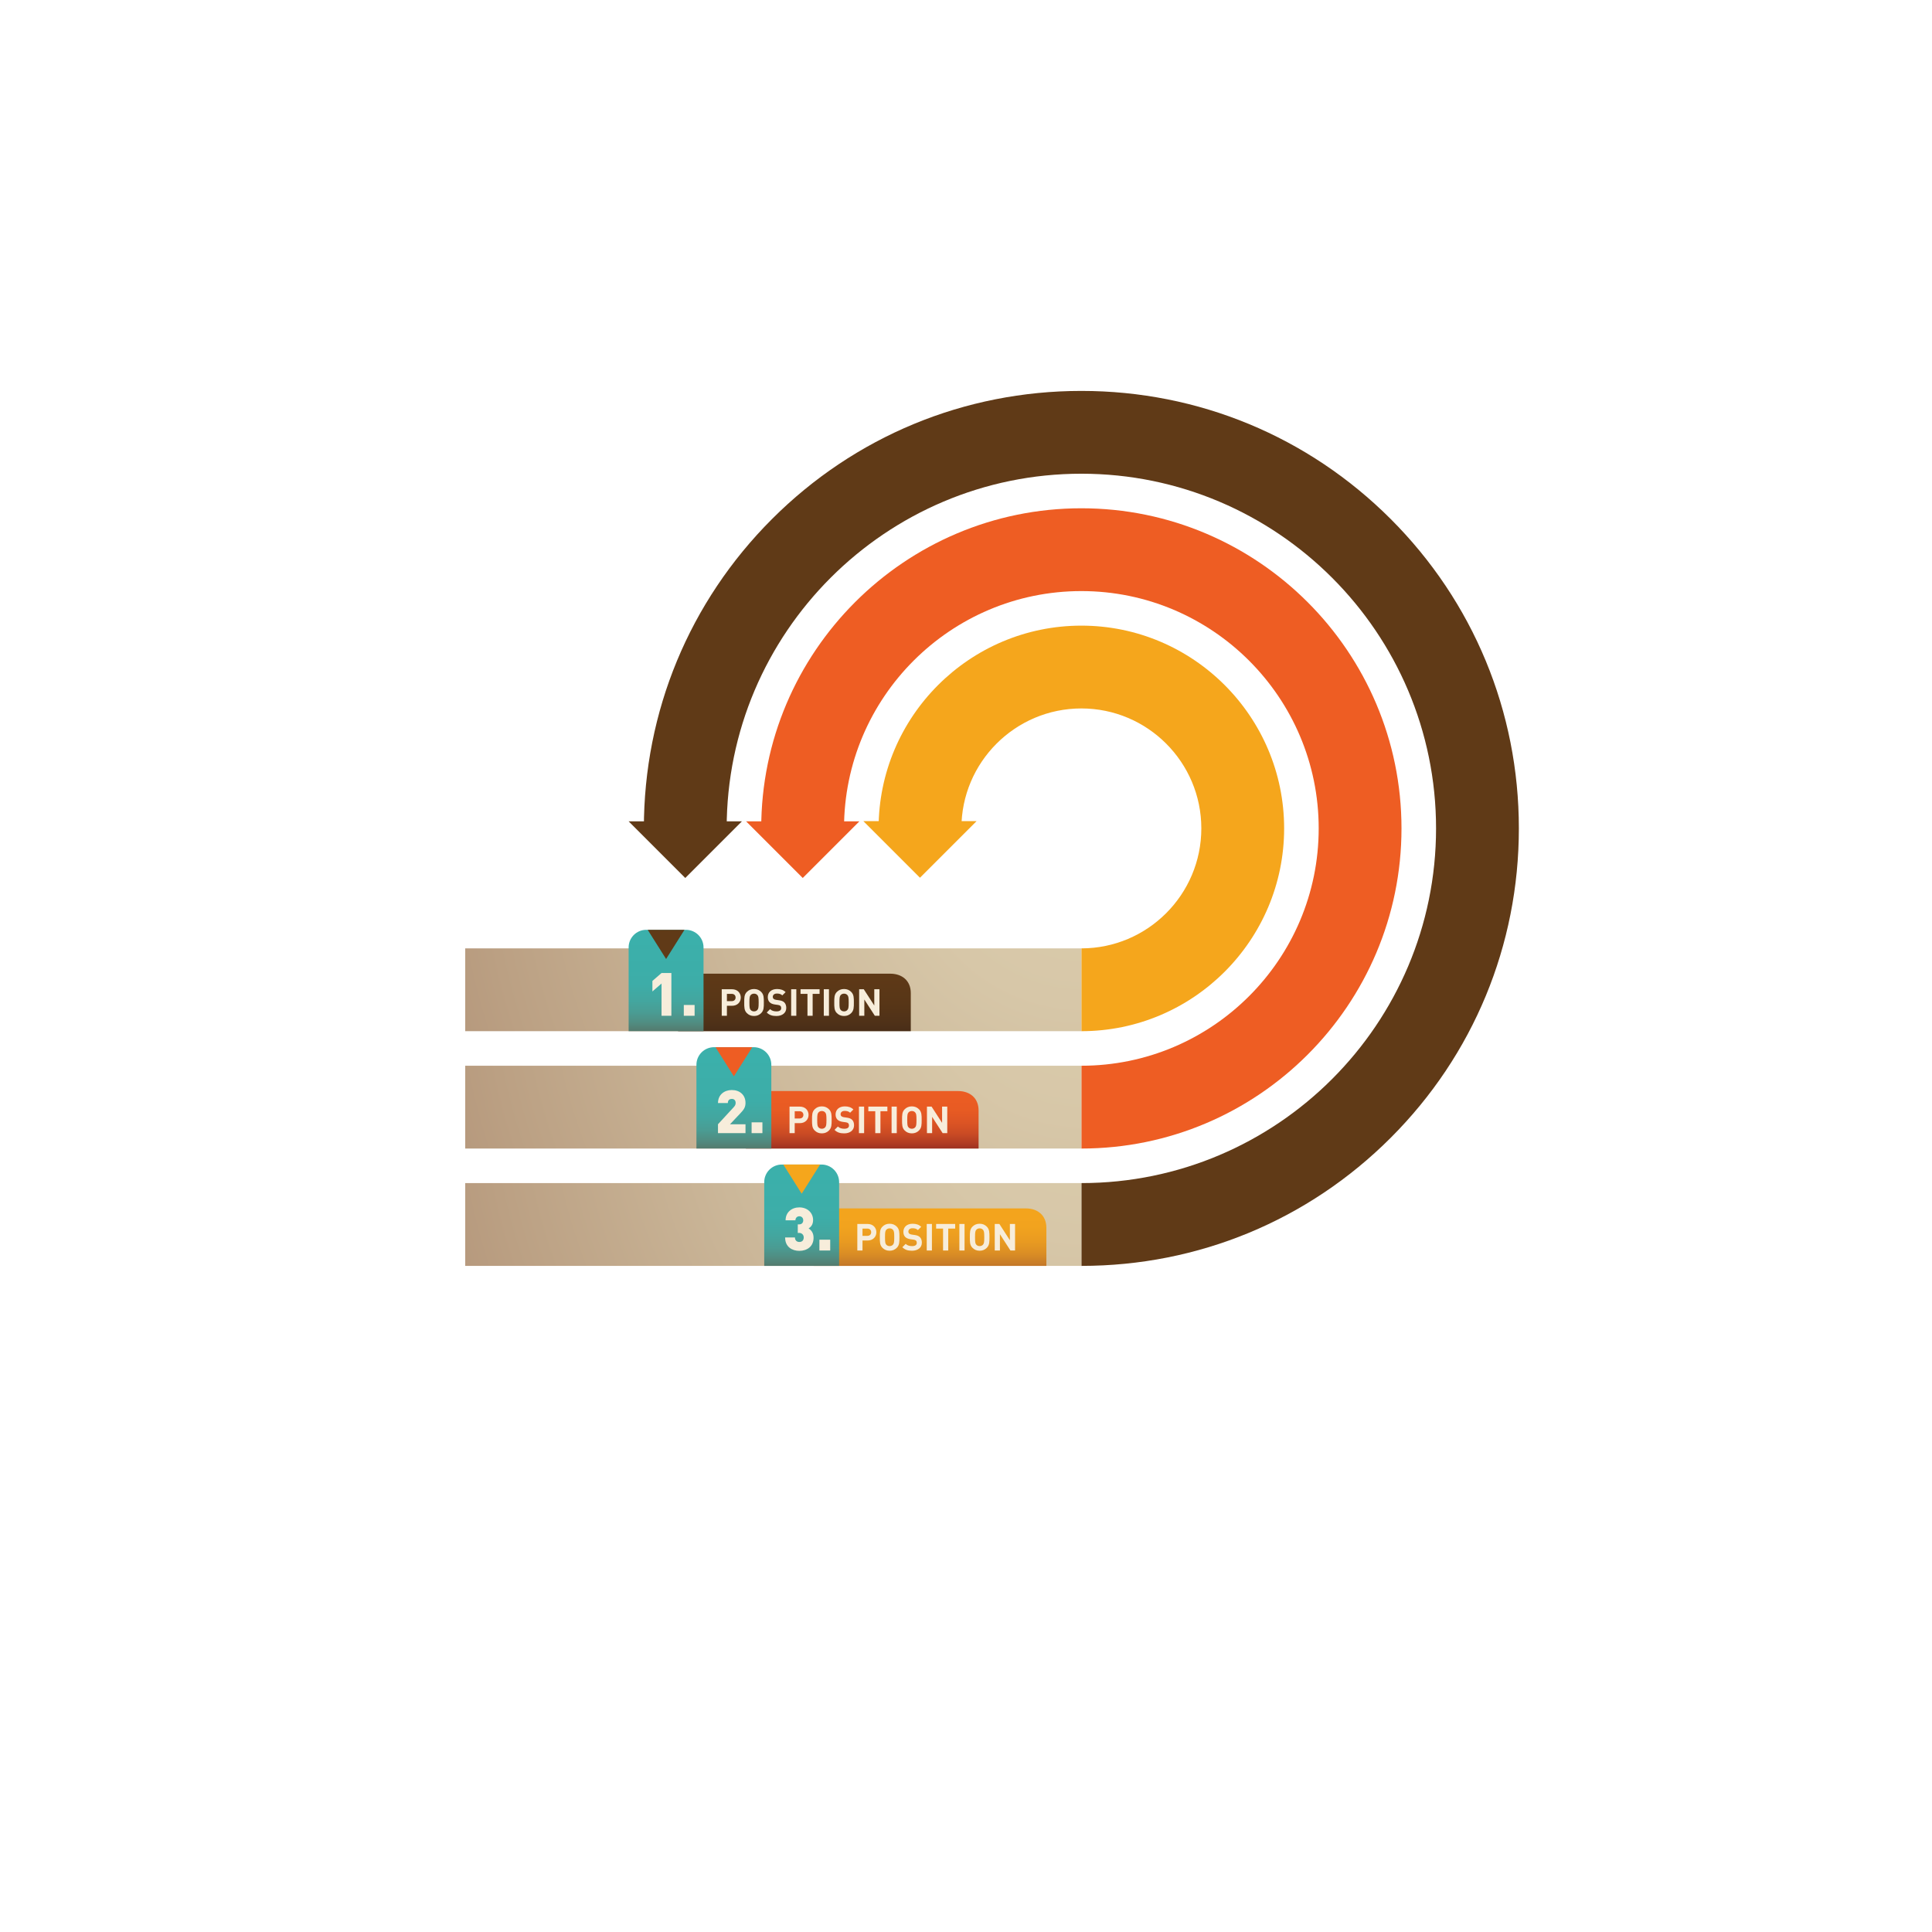 <?xml version="1.0" encoding="UTF-8" standalone="no"?>
<!-- Generator: Adobe Illustrator 17.0.0, SVG Export Plug-In . SVG Version: 6.00 Build 0)  -->

<svg
   xmlns:dc="http://purl.org/dc/elements/1.1/"
   xmlns:cc="http://creativecommons.org/ns#"
   xmlns:rdf="http://www.w3.org/1999/02/22-rdf-syntax-ns#"
   xmlns:svg="http://www.w3.org/2000/svg"
   xmlns="http://www.w3.org/2000/svg"
   xmlns:sodipodi="http://sodipodi.sourceforge.net/DTD/sodipodi-0.dtd"
   xmlns:inkscape="http://www.inkscape.org/namespaces/inkscape"
   version="1.1"
   x="0px"
   y="0px"
   width="250"
   height="250"
   viewBox="0 0 250 250"
   enable-background="new 0 0 595.28 841.89"
   xml:space="preserve"
   id="svg2"
   inkscape:version="0.91pre3 r13670"
   sodipodi:docname="ranking.svg"><defs
     id="defs271" /><sodipodi:namedview
     pagecolor="#ffffff"
     bordercolor="#666666"
     borderopacity="1"
     objecttolerance="10"
     gridtolerance="10"
     guidetolerance="10"
     inkscape:pageopacity="0"
     inkscape:pageshadow="2"
     inkscape:window-width="1366"
     inkscape:window-height="705"
     id="namedview269"
     showgrid="false"
     inkscape:zoom="0.28032165"
     inkscape:cx="235.21173"
     inkscape:cy="420.94501"
     inkscape:window-x="-8"
     inkscape:window-y="-8"
     inkscape:window-maximized="1"
     inkscape:current-layer="svg2" /><g
     id="Capa_1"
     display="none"
     style="display:none"
     transform="translate(0,-591.89)"><path
       display="inline"
       d="m 248.859,355.673 c 0,10.663 -9.031,19.307 -20.171,19.307 l -146.723,0 c -11.14,0 -20.171,-8.644 -20.171,-19.307 l 0,-138.755 c 0,-10.663 9.031,-19.307 20.171,-19.307 l 146.723,0 c 11.14,0 20.171,8.644 20.171,19.307 l 0,138.755 z"
       id="path5"
       inkscape:connector-curvature="0"
       style="clip-rule:evenodd;display:inline;fill:#80a5c6;fill-rule:evenodd" /><path
       display="inline"
       d="m 240.821,349.771 c 0,9.756 -8.255,17.664 -18.438,17.664 l -134.114,0 c -10.183,0 -18.438,-7.909 -18.438,-17.664 l 0,-126.95 c 0,-9.756 8.255,-17.664 18.438,-17.664 l 134.114,0 c 10.183,0 18.438,7.909 18.438,17.664 l 0,126.95 z"
       id="path7"
       inkscape:connector-curvature="0"
       style="clip-rule:evenodd;display:inline;fill:#cee8ef;fill-rule:evenodd" /></g><g
     id="Capa_2"
     transform="translate(-21.404,-174.512)"><g
       id="g10"><g
         id="g12"><path
           d="m 161.332,307.946 0,-10.715 c 8.56,0 15.523,-6.964 15.523,-15.524 0,-8.56 -6.964,-15.523 -15.523,-15.523 -8.56,0 -15.524,6.964 -15.524,15.523 l -10.715,0 c 0,-14.468 11.771,-26.238 26.239,-26.238 14.468,0 26.238,11.77 26.238,26.238 0.001,14.468 -11.77,26.239 -26.238,26.239 z"
           id="path14"
           inkscape:connector-curvature="0"
           style="fill:#f5a61c" /></g><polygon
         points="140.448,288.09 147.776,280.762 133.12,280.762 "
         id="polygon16"
         style="fill:#f5a61c" /></g><g
       id="g18"><g
         id="g20"><path
           d="m 161.332,323.133 0,-10.715 c 16.934,0 30.71,-13.777 30.71,-30.71 0,-16.934 -13.777,-30.71 -30.71,-30.71 -16.934,0 -30.712,13.777 -30.712,30.71 l -10.715,0 c 0,-22.842 18.584,-41.425 41.426,-41.425 22.842,0 41.425,18.583 41.425,41.425 0.002,22.841 -18.582,41.425 -41.424,41.425 z"
           id="path22"
           inkscape:connector-curvature="0"
           style="fill:#ee5d23" /></g><polygon
         points="125.279,288.123 132.607,280.795 117.952,280.795 "
         id="polygon24"
         style="fill:#ee5d23" /></g><g
       id="g26"><g
         id="g28"><path
           d="m 161.333,338.318 0,-10.715 c 25.307,0 45.896,-20.589 45.896,-45.896 0,-25.307 -20.589,-45.896 -45.896,-45.896 -25.308,0 -45.898,20.589 -45.898,45.896 l -10.715,0 c 0,-15.122 5.888,-29.339 16.581,-40.031 10.692,-10.691 24.909,-16.58 40.032,-16.58 15.123,0 29.339,5.888 40.031,16.58 10.691,10.692 16.58,24.908 16.58,40.031 0,15.123 -5.888,29.339 -16.58,40.031 -10.692,10.692 -24.908,16.58 -40.031,16.58 z"
           id="path30"
           inkscape:connector-curvature="0"
           style="fill:#603a17" /></g><polygon
         points="110.078,288.123 117.406,280.795 102.75,280.795 "
         id="polygon32"
         style="fill:#603a17" /></g><radialGradient
       id="SVGID_1_"
       cx="161.618"
       cy="282.467"
       r="117.097"
       gradientUnits="userSpaceOnUse"><stop
         offset="0"
         style="stop-color:#DBCDAD"
         id="stop35" /><stop
         offset="0.187"
         style="stop-color:#D7C7A8"
         id="stop37" /><stop
         offset="0.414"
         style="stop-color:#CBB799"
         id="stop39" /><stop
         offset="0.66"
         style="stop-color:#BBA083"
         id="stop41" /><stop
         offset="0.903"
         style="stop-color:#A8856C"
         id="stop43" /></radialGradient><rect
       x="81.603"
       y="297.231"
       width="79.729"
       height="10.715"
       id="rect45"
       style="fill:url(#SVGID_1_)" /><radialGradient
       id="SVGID_2_"
       cx="161.618"
       cy="312.839"
       r="117.097"
       gradientUnits="userSpaceOnUse"><stop
         offset="0"
         style="stop-color:#DBCDAD"
         id="stop48" /><stop
         offset="0.187"
         style="stop-color:#D7C7A8"
         id="stop50" /><stop
         offset="0.414"
         style="stop-color:#CBB799"
         id="stop52" /><stop
         offset="0.66"
         style="stop-color:#BBA083"
         id="stop54" /><stop
         offset="0.903"
         style="stop-color:#A8856C"
         id="stop56" /></radialGradient><rect
       x="81.603"
       y="327.603"
       width="79.729"
       height="10.715"
       id="rect58"
       style="fill:url(#SVGID_2_)" /><radialGradient
       id="SVGID_3_"
       cx="161.618"
       cy="297.654"
       r="117.097"
       gradientUnits="userSpaceOnUse"><stop
         offset="0"
         style="stop-color:#DBCDAD"
         id="stop61" /><stop
         offset="0.187"
         style="stop-color:#D7C7A8"
         id="stop63" /><stop
         offset="0.414"
         style="stop-color:#CBB799"
         id="stop65" /><stop
         offset="0.66"
         style="stop-color:#BBA083"
         id="stop67" /><stop
         offset="0.903"
         style="stop-color:#A8856C"
         id="stop69" /></radialGradient><rect
       x="81.603"
       y="312.418"
       width="79.729"
       height="10.715"
       id="rect71"
       style="fill:url(#SVGID_3_)" /><g
       id="g73"><linearGradient
         id="SVGID_4_"
         gradientUnits="userSpaceOnUse"
         x1="124.204"
         y1="294.521"
         x2="124.204"
         y2="311.466"><stop
           offset="0"
           style="stop-color:#603A17"
           id="stop76" /><stop
           offset="0.382"
           style="stop-color:#5E3917"
           id="stop78" /><stop
           offset="0.576"
           style="stop-color:#583617"
           id="stop80" /><stop
           offset="0.728"
           style="stop-color:#4F3118"
           id="stop82" /><stop
           offset="0.857"
           style="stop-color:#422918"
           id="stop84" /><stop
           offset="0.903"
           style="stop-color:#3C2517"
           id="stop86" /></linearGradient><path
         d="m 139.261,307.946 -30.114,0 0,-7.439 c 0,0 24.909,0 27.464,0 1.49,0 2.649,0.877 2.649,2.509 0.001,1.987 0.001,4.93 0.001,4.93 z"
         id="path88"
         inkscape:connector-curvature="0"
         style="fill:url(#SVGID_4_)" /><linearGradient
         id="SVGID_5_"
         gradientUnits="userSpaceOnUse"
         x1="107.596"
         y1="295.86"
         x2="107.596"
         y2="313.072"><stop
           offset="0"
           style="stop-color:#3BB0AB"
           id="stop91" /><stop
           offset="0.346"
           style="stop-color:#3DADA8"
           id="stop93" /><stop
           offset="0.473"
           style="stop-color:#43A69F"
           id="stop95" /><stop
           offset="0.564"
           style="stop-color:#4A9C93"
           id="stop97" /><stop
           offset="0.637"
           style="stop-color:#508D82"
           id="stop99" /><stop
           offset="0.7"
           style="stop-color:#547B6E"
           id="stop101" /><stop
           offset="0.756"
           style="stop-color:#526457"
           id="stop103" /><stop
           offset="0.807"
           style="stop-color:#4D4C3E"
           id="stop105" /><stop
           offset="0.852"
           style="stop-color:#433325"
           id="stop107" /><stop
           offset="0.873"
           style="stop-color:#3C2517"
           id="stop109" /></linearGradient><path
         d="m 112.441,307.946 -9.692,0 0,-10.836 c 0,-1.26 1.021,-2.28 2.28,-2.28 l 5.131,0 c 1.259,0 2.28,1.021 2.28,2.28 l 0,10.836 z"
         id="path111"
         inkscape:connector-curvature="0"
         style="fill:url(#SVGID_5_)" /><g
         id="g113"><path
           d="m 107.006,305.954 0,-4.173 -1.181,1.026 0,-1.36 1.181,-1.026 1.274,0 0,5.532 -1.274,0 z"
           id="path115"
           inkscape:connector-curvature="0"
           style="fill:#f7eddb" /><path
           d="m 109.888,305.954 0,-1.399 1.399,0 0,1.399 -1.399,0 z"
           id="path117"
           inkscape:connector-curvature="0"
           style="fill:#f7eddb" /><path
           d="m 116.127,304.661 -0.661,0 0,1.293 -0.67,0 0,-3.434 1.331,0 c 0.709,0 1.133,0.487 1.133,1.071 0,0.584 -0.424,1.07 -1.133,1.07 z m -0.034,-1.543 -0.627,0 0,0.94 0.627,0 c 0.304,0 0.497,-0.188 0.497,-0.468 0,-0.28 -0.193,-0.472 -0.497,-0.472 z"
           id="path119"
           inkscape:connector-curvature="0"
           style="fill:#f7eddb" /><path
           d="m 119.902,305.606 c -0.241,0.241 -0.535,0.376 -0.926,0.376 -0.391,0 -0.69,-0.135 -0.931,-0.376 -0.347,-0.347 -0.338,-0.776 -0.338,-1.37 0,-0.593 -0.01,-1.022 0.338,-1.37 0.241,-0.241 0.54,-0.376 0.931,-0.376 0.391,0 0.685,0.135 0.926,0.376 0.347,0.347 0.342,0.776 0.342,1.37 0.001,0.594 0.005,1.023 -0.342,1.37 z m -0.497,-2.334 c -0.097,-0.111 -0.246,-0.183 -0.429,-0.183 -0.183,0 -0.338,0.072 -0.434,0.183 -0.13,0.145 -0.164,0.304 -0.164,0.965 0,0.661 0.034,0.82 0.164,0.965 0.097,0.111 0.251,0.183 0.434,0.183 0.183,0 0.333,-0.072 0.429,-0.183 0.13,-0.145 0.169,-0.304 0.169,-0.965 0,-0.661 -0.039,-0.82 -0.169,-0.965 z"
           id="path121"
           inkscape:connector-curvature="0"
           style="fill:#f7eddb" /><path
           d="m 121.874,305.983 c -0.521,0 -0.916,-0.111 -1.254,-0.453 l 0.434,-0.434 c 0.217,0.217 0.511,0.289 0.83,0.289 0.396,0 0.608,-0.149 0.608,-0.424 0,-0.121 -0.034,-0.222 -0.106,-0.289 -0.067,-0.063 -0.145,-0.097 -0.304,-0.121 l -0.415,-0.058 c -0.294,-0.043 -0.511,-0.135 -0.666,-0.284 -0.164,-0.164 -0.246,-0.386 -0.246,-0.675 0,-0.612 0.453,-1.042 1.196,-1.042 0.473,0 0.815,0.116 1.109,0.4 l -0.424,0.42 c -0.217,-0.207 -0.477,-0.236 -0.704,-0.236 -0.357,0 -0.531,0.198 -0.531,0.434 0,0.087 0.029,0.178 0.101,0.246 0.067,0.063 0.178,0.116 0.318,0.135 l 0.405,0.058 c 0.314,0.043 0.511,0.13 0.656,0.265 0.183,0.174 0.265,0.425 0.265,0.728 0.001,0.664 -0.554,1.041 -1.272,1.041 z"
           id="path123"
           inkscape:connector-curvature="0"
           style="fill:#f7eddb" /><path
           d="m 123.778,305.954 0,-3.434 0.67,0 0,3.434 -0.67,0 z"
           id="path125"
           inkscape:connector-curvature="0"
           style="fill:#f7eddb" /><path
           d="m 126.56,303.118 0,2.836 -0.67,0 0,-2.836 -0.897,0 0,-0.598 2.465,0 0,0.598 -0.898,0 z"
           id="path127"
           inkscape:connector-curvature="0"
           style="fill:#f7eddb" /><path
           d="m 128.002,305.954 0,-3.434 0.67,0 0,3.434 -0.67,0 z"
           id="path129"
           inkscape:connector-curvature="0"
           style="fill:#f7eddb" /><path
           d="m 131.551,305.606 c -0.241,0.241 -0.535,0.376 -0.926,0.376 -0.391,0 -0.69,-0.135 -0.931,-0.376 -0.347,-0.347 -0.337,-0.776 -0.337,-1.37 0,-0.593 -0.01,-1.022 0.337,-1.37 0.241,-0.241 0.54,-0.376 0.931,-0.376 0.391,0 0.685,0.135 0.926,0.376 0.347,0.347 0.342,0.776 0.342,1.37 0.001,0.594 0.005,1.023 -0.342,1.37 z m -0.496,-2.334 c -0.097,-0.111 -0.246,-0.183 -0.429,-0.183 -0.183,0 -0.338,0.072 -0.434,0.183 -0.13,0.145 -0.164,0.304 -0.164,0.965 0,0.661 0.034,0.82 0.164,0.965 0.096,0.111 0.251,0.183 0.434,0.183 0.183,0 0.333,-0.072 0.429,-0.183 0.13,-0.145 0.169,-0.304 0.169,-0.965 -10e-4,-0.661 -0.039,-0.82 -0.169,-0.965 z"
           id="path131"
           inkscape:connector-curvature="0"
           style="fill:#f7eddb" /><path
           d="m 134.608,305.954 -1.36,-2.108 0,2.108 -0.67,0 0,-3.434 0.598,0 1.36,2.103 0,-2.103 0.67,0 0,3.434 -0.598,0 z"
           id="path133"
           inkscape:connector-curvature="0"
           style="fill:#f7eddb" /></g><polygon
         points="107.596,298.606 109.976,294.83 105.215,294.83 "
         id="polygon135"
         style="fill:#603a17" /></g><g
       id="g137"><linearGradient
         id="SVGID_6_"
         gradientUnits="userSpaceOnUse"
         x1="132.977"
         y1="314.612"
         x2="132.977"
         y2="324.523"><stop
           offset="0"
           style="stop-color:#EE5D23"
           id="stop140" /><stop
           offset="0.348"
           style="stop-color:#E85B23"
           id="stop142" /><stop
           offset="0.525"
           style="stop-color:#DC5424"
           id="stop144" /><stop
           offset="0.664"
           style="stop-color:#CA4B24"
           id="stop146" /><stop
           offset="0.782"
           style="stop-color:#B23D23"
           id="stop148" /><stop
           offset="0.887"
           style="stop-color:#962D20"
           id="stop150" /><stop
           offset="0.903"
           style="stop-color:#912B20"
           id="stop152" /></linearGradient><path
         d="m 148.033,323.133 -30.113,0 0,-7.439 c 0,0 24.909,0 27.464,0 1.49,0 2.649,0.877 2.649,2.509 0,1.987 0,4.93 0,4.93 z"
         id="path154"
         inkscape:connector-curvature="0"
         style="fill:url(#SVGID_6_)" /><linearGradient
         id="SVGID_7_"
         gradientUnits="userSpaceOnUse"
         x1="116.368"
         y1="311.047"
         x2="116.368"
         y2="328.259"><stop
           offset="0"
           style="stop-color:#3BB0AB"
           id="stop157" /><stop
           offset="0.346"
           style="stop-color:#3DADA8"
           id="stop159" /><stop
           offset="0.473"
           style="stop-color:#43A69F"
           id="stop161" /><stop
           offset="0.564"
           style="stop-color:#4A9C93"
           id="stop163" /><stop
           offset="0.637"
           style="stop-color:#508D82"
           id="stop165" /><stop
           offset="0.7"
           style="stop-color:#547B6E"
           id="stop167" /><stop
           offset="0.756"
           style="stop-color:#526457"
           id="stop169" /><stop
           offset="0.807"
           style="stop-color:#4D4C3E"
           id="stop171" /><stop
           offset="0.852"
           style="stop-color:#433325"
           id="stop173" /><stop
           offset="0.873"
           style="stop-color:#3C2517"
           id="stop175" /></linearGradient><path
         d="m 121.214,323.133 -9.692,0 0,-10.835 c 0,-1.26 1.021,-2.28 2.28,-2.28 l 5.131,0 c 1.259,0 2.28,1.021 2.28,2.28 l 0,10.835 z"
         id="path177"
         inkscape:connector-curvature="0"
         style="fill:url(#SVGID_7_)" /><g
         id="g179"><path
           d="m 114.311,321.14 0,-1.15 2.005,-2.176 c 0.202,-0.218 0.28,-0.357 0.28,-0.59 0,-0.303 -0.171,-0.513 -0.497,-0.513 -0.233,0 -0.513,0.109 -0.513,0.536 l -1.274,0 c 0,-1.088 0.824,-1.686 1.787,-1.686 1.026,0 1.772,0.629 1.772,1.671 0,0.583 -0.241,0.894 -0.684,1.36 l -1.321,1.399 2.005,0 0,1.15 -3.56,0 z"
           id="path181"
           inkscape:connector-curvature="0"
           style="fill:#f7eddb" /><path
           d="m 118.661,321.14 0,-1.399 1.399,0 0,1.399 -1.399,0 z"
           id="path183"
           inkscape:connector-curvature="0"
           style="fill:#f7eddb" /><path
           d="m 124.899,319.848 -0.661,0 0,1.293 -0.67,0 0,-3.434 1.331,0 c 0.709,0 1.133,0.487 1.133,1.071 0,0.584 -0.424,1.07 -1.133,1.07 z m -0.033,-1.544 -0.627,0 0,0.94 0.627,0 c 0.304,0 0.497,-0.188 0.497,-0.468 -0.001,-0.279 -0.194,-0.472 -0.497,-0.472 z"
           id="path185"
           inkscape:connector-curvature="0"
           style="fill:#f7eddb" /><path
           d="m 128.675,320.793 c -0.241,0.241 -0.535,0.376 -0.926,0.376 -0.391,0 -0.69,-0.135 -0.931,-0.376 -0.347,-0.347 -0.338,-0.776 -0.338,-1.37 0,-0.593 -0.01,-1.022 0.338,-1.37 0.241,-0.241 0.54,-0.376 0.931,-0.376 0.391,0 0.685,0.135 0.926,0.376 0.347,0.347 0.342,0.776 0.342,1.37 0,0.594 0.005,1.023 -0.342,1.37 z m -0.497,-2.334 c -0.097,-0.111 -0.246,-0.183 -0.429,-0.183 -0.183,0 -0.338,0.072 -0.434,0.183 -0.13,0.145 -0.164,0.304 -0.164,0.965 0,0.661 0.034,0.82 0.164,0.965 0.097,0.111 0.251,0.183 0.434,0.183 0.183,0 0.333,-0.072 0.429,-0.183 0.13,-0.145 0.169,-0.304 0.169,-0.965 0,-0.661 -0.039,-0.821 -0.169,-0.965 z"
           id="path187"
           inkscape:connector-curvature="0"
           style="fill:#f7eddb" /><path
           d="m 130.647,321.169 c -0.521,0 -0.916,-0.111 -1.254,-0.453 l 0.434,-0.434 c 0.217,0.217 0.511,0.289 0.83,0.289 0.396,0 0.608,-0.149 0.608,-0.424 0,-0.121 -0.034,-0.222 -0.106,-0.289 -0.067,-0.063 -0.145,-0.097 -0.304,-0.121 l -0.415,-0.058 c -0.294,-0.043 -0.511,-0.135 -0.666,-0.284 -0.164,-0.164 -0.246,-0.386 -0.246,-0.675 0,-0.612 0.453,-1.042 1.196,-1.042 0.473,0 0.815,0.116 1.109,0.4 l -0.424,0.42 c -0.217,-0.207 -0.477,-0.236 -0.704,-0.236 -0.357,0 -0.531,0.198 -0.531,0.434 0,0.087 0.029,0.178 0.101,0.246 0.068,0.063 0.178,0.116 0.318,0.135 l 0.405,0.058 c 0.314,0.043 0.511,0.13 0.656,0.265 0.183,0.174 0.265,0.425 0.265,0.728 10e-4,0.665 -0.554,1.041 -1.272,1.041 z"
           id="path189"
           inkscape:connector-curvature="0"
           style="fill:#f7eddb" /><path
           d="m 132.551,321.14 0,-3.434 0.67,0 0,3.434 -0.67,0 z"
           id="path191"
           inkscape:connector-curvature="0"
           style="fill:#f7eddb" /><path
           d="m 135.333,318.304 0,2.836 -0.67,0 0,-2.836 -0.897,0 0,-0.598 2.465,0 0,0.598 -0.898,0 z"
           id="path193"
           inkscape:connector-curvature="0"
           style="fill:#f7eddb" /><path
           d="m 136.775,321.14 0,-3.434 0.67,0 0,3.434 -0.67,0 z"
           id="path195"
           inkscape:connector-curvature="0"
           style="fill:#f7eddb" /><path
           d="m 140.324,320.793 c -0.241,0.241 -0.535,0.376 -0.926,0.376 -0.391,0 -0.69,-0.135 -0.931,-0.376 -0.347,-0.347 -0.337,-0.776 -0.337,-1.37 0,-0.593 -0.01,-1.022 0.337,-1.37 0.241,-0.241 0.54,-0.376 0.931,-0.376 0.391,0 0.685,0.135 0.926,0.376 0.347,0.347 0.342,0.776 0.342,1.37 0.001,0.594 0.005,1.023 -0.342,1.37 z m -0.497,-2.334 c -0.097,-0.111 -0.246,-0.183 -0.429,-0.183 -0.183,0 -0.338,0.072 -0.434,0.183 -0.13,0.145 -0.164,0.304 -0.164,0.965 0,0.661 0.034,0.82 0.164,0.965 0.096,0.111 0.251,0.183 0.434,0.183 0.183,0 0.333,-0.072 0.429,-0.183 0.13,-0.145 0.169,-0.304 0.169,-0.965 0,-0.661 -0.038,-0.821 -0.169,-0.965 z"
           id="path197"
           inkscape:connector-curvature="0"
           style="fill:#f7eddb" /><path
           d="m 143.381,321.14 -1.36,-2.108 0,2.108 -0.67,0 0,-3.434 0.598,0 1.36,2.103 0,-2.103 0.67,0 0,3.434 -0.598,0 z"
           id="path199"
           inkscape:connector-curvature="0"
           style="fill:#f7eddb" /></g><polygon
         points="116.369,313.793 118.749,310.017 113.988,310.017 "
         id="polygon201"
         style="fill:#ee5d23" /></g><g
       id="g203"><linearGradient
         id="SVGID_8_"
         gradientUnits="userSpaceOnUse"
         x1="141.749"
         y1="328.719"
         x2="141.749"
         y2="340.506"><stop
           offset="0"
           style="stop-color:#F5A61C"
           id="stop206" /><stop
           offset="0.385"
           style="stop-color:#F2A31E"
           id="stop208" /><stop
           offset="0.556"
           style="stop-color:#E89A21"
           id="stop210" /><stop
           offset="0.684"
           style="stop-color:#DA8D25"
           id="stop212" /><stop
           offset="0.791"
           style="stop-color:#C77B28"
           id="stop214" /><stop
           offset="0.884"
           style="stop-color:#B1672A"
           id="stop216" /><stop
           offset="0.915"
           style="stop-color:#A95F2B"
           id="stop218" /></linearGradient><path
         d="m 156.806,338.318 -30.114,0 0,-7.439 c 0,0 24.909,0 27.464,0 1.49,0 2.649,0.877 2.649,2.509 0.001,1.987 0.001,4.93 0.001,4.93 z"
         id="path220"
         inkscape:connector-curvature="0"
         style="fill:url(#SVGID_8_)" /><linearGradient
         id="SVGID_9_"
         gradientUnits="userSpaceOnUse"
         x1="125.141"
         y1="326.232"
         x2="125.141"
         y2="343.444"><stop
           offset="0"
           style="stop-color:#3BB0AB"
           id="stop223" /><stop
           offset="0.346"
           style="stop-color:#3DADA8"
           id="stop225" /><stop
           offset="0.473"
           style="stop-color:#43A69F"
           id="stop227" /><stop
           offset="0.564"
           style="stop-color:#4A9C93"
           id="stop229" /><stop
           offset="0.637"
           style="stop-color:#508D82"
           id="stop231" /><stop
           offset="0.7"
           style="stop-color:#547B6E"
           id="stop233" /><stop
           offset="0.756"
           style="stop-color:#526457"
           id="stop235" /><stop
           offset="0.807"
           style="stop-color:#4D4C3E"
           id="stop237" /><stop
           offset="0.852"
           style="stop-color:#433325"
           id="stop239" /><stop
           offset="0.873"
           style="stop-color:#3C2517"
           id="stop241" /></linearGradient><path
         d="m 129.987,338.318 -9.692,0 0,-10.835 c 0,-1.26 1.021,-2.28 2.28,-2.28 l 5.131,0 c 1.26,0 2.28,1.021 2.28,2.28 l 0,10.835 z"
         id="path243"
         inkscape:connector-curvature="0"
         style="fill:url(#SVGID_9_)" /><g
         id="g245"><path
           d="m 124.839,336.372 c -0.917,0 -1.841,-0.489 -1.841,-1.733 l 1.274,0 c 0,0.389 0.249,0.583 0.567,0.583 0.334,0 0.567,-0.194 0.567,-0.59 0,-0.334 -0.249,-0.583 -0.591,-0.583 l -0.179,0 0,-1.103 0.179,0 c 0.381,0 0.528,-0.272 0.528,-0.521 0,-0.35 -0.241,-0.528 -0.505,-0.528 -0.264,0 -0.505,0.186 -0.505,0.521 l -1.274,0 c 0,-1.041 0.793,-1.671 1.779,-1.671 1.026,0 1.779,0.684 1.779,1.64 0,0.606 -0.295,0.901 -0.575,1.08 0.303,0.21 0.637,0.544 0.637,1.204 0.002,1.157 -0.868,1.701 -1.84,1.701 z"
           id="path247"
           inkscape:connector-curvature="0"
           style="fill:#f7eddb" /><path
           d="m 127.434,336.326 0,-1.399 1.399,0 0,1.399 -1.399,0 z"
           id="path249"
           inkscape:connector-curvature="0"
           style="fill:#f7eddb" /><path
           d="m 133.672,335.033 -0.661,0 0,1.293 -0.67,0 0,-3.434 1.331,0 c 0.709,0 1.133,0.487 1.133,1.071 0,0.584 -0.424,1.07 -1.133,1.07 z m -0.034,-1.543 -0.627,0 0,0.94 0.627,0 c 0.304,0 0.497,-0.188 0.497,-0.468 0,-0.28 -0.193,-0.472 -0.497,-0.472 z"
           id="path251"
           inkscape:connector-curvature="0"
           style="fill:#f7eddb" /><path
           d="m 137.448,335.978 c -0.241,0.241 -0.535,0.376 -0.926,0.376 -0.391,0 -0.69,-0.135 -0.931,-0.376 -0.347,-0.347 -0.338,-0.776 -0.338,-1.37 0,-0.594 -0.01,-1.022 0.338,-1.37 0.241,-0.241 0.54,-0.376 0.931,-0.376 0.391,0 0.685,0.135 0.926,0.376 0.347,0.347 0.342,0.776 0.342,1.37 0,0.594 0.005,1.023 -0.342,1.37 z m -0.497,-2.334 c -0.097,-0.111 -0.246,-0.183 -0.429,-0.183 -0.183,0 -0.338,0.072 -0.434,0.183 -0.13,0.145 -0.164,0.304 -0.164,0.964 0,0.661 0.034,0.82 0.164,0.965 0.097,0.111 0.251,0.183 0.434,0.183 0.183,0 0.333,-0.072 0.429,-0.183 0.13,-0.145 0.169,-0.304 0.169,-0.965 0,-0.66 -0.039,-0.819 -0.169,-0.964 z"
           id="path253"
           inkscape:connector-curvature="0"
           style="fill:#f7eddb" /><path
           d="m 139.419,336.355 c -0.521,0 -0.916,-0.111 -1.254,-0.453 l 0.434,-0.434 c 0.217,0.217 0.511,0.289 0.83,0.289 0.396,0 0.608,-0.149 0.608,-0.424 0,-0.121 -0.034,-0.222 -0.106,-0.289 -0.067,-0.063 -0.145,-0.097 -0.304,-0.121 l -0.415,-0.058 c -0.294,-0.043 -0.511,-0.135 -0.666,-0.284 -0.164,-0.164 -0.246,-0.386 -0.246,-0.675 0,-0.612 0.453,-1.042 1.196,-1.042 0.473,0 0.815,0.116 1.109,0.4 l -0.424,0.42 c -0.217,-0.207 -0.477,-0.236 -0.704,-0.236 -0.357,0 -0.531,0.198 -0.531,0.434 0,0.087 0.029,0.178 0.101,0.246 0.068,0.063 0.178,0.116 0.318,0.135 l 0.405,0.058 c 0.314,0.043 0.511,0.13 0.656,0.265 0.183,0.174 0.265,0.425 0.265,0.728 0.002,0.664 -0.553,1.041 -1.272,1.041 z"
           id="path255"
           inkscape:connector-curvature="0"
           style="fill:#f7eddb" /><path
           d="m 141.324,336.326 0,-3.434 0.67,0 0,3.434 -0.67,0 z"
           id="path257"
           inkscape:connector-curvature="0"
           style="fill:#f7eddb" /><path
           d="m 144.106,333.49 0,2.836 -0.67,0 0,-2.836 -0.897,0 0,-0.598 2.465,0 0,0.598 -0.898,0 z"
           id="path259"
           inkscape:connector-curvature="0"
           style="fill:#f7eddb" /><path
           d="m 145.547,336.326 0,-3.434 0.67,0 0,3.434 -0.67,0 z"
           id="path261"
           inkscape:connector-curvature="0"
           style="fill:#f7eddb" /><path
           d="m 149.097,335.978 c -0.241,0.241 -0.535,0.376 -0.926,0.376 -0.391,0 -0.69,-0.135 -0.931,-0.376 -0.347,-0.347 -0.337,-0.776 -0.337,-1.37 0,-0.594 -0.01,-1.022 0.337,-1.37 0.241,-0.241 0.54,-0.376 0.931,-0.376 0.391,0 0.685,0.135 0.926,0.376 0.347,0.347 0.342,0.776 0.342,1.37 0,0.594 0.005,1.023 -0.342,1.37 z m -0.497,-2.334 c -0.097,-0.111 -0.246,-0.183 -0.429,-0.183 -0.183,0 -0.338,0.072 -0.434,0.183 -0.13,0.145 -0.164,0.304 -0.164,0.964 0,0.661 0.034,0.82 0.164,0.965 0.096,0.111 0.251,0.183 0.434,0.183 0.183,0 0.333,-0.072 0.429,-0.183 0.13,-0.145 0.169,-0.304 0.169,-0.965 0,-0.66 -0.039,-0.819 -0.169,-0.964 z"
           id="path263"
           inkscape:connector-curvature="0"
           style="fill:#f7eddb" /><path
           d="m 152.154,336.326 -1.36,-2.108 0,2.108 -0.67,0 0,-3.434 0.598,0 1.36,2.103 0,-2.103 0.67,0 0,3.434 -0.598,0 z"
           id="path265"
           inkscape:connector-curvature="0"
           style="fill:#f7eddb" /></g><polygon
         points="125.141,328.978 127.522,325.202 122.761,325.202 "
         id="polygon267"
         style="fill:#f5a61c" /></g></g></svg>